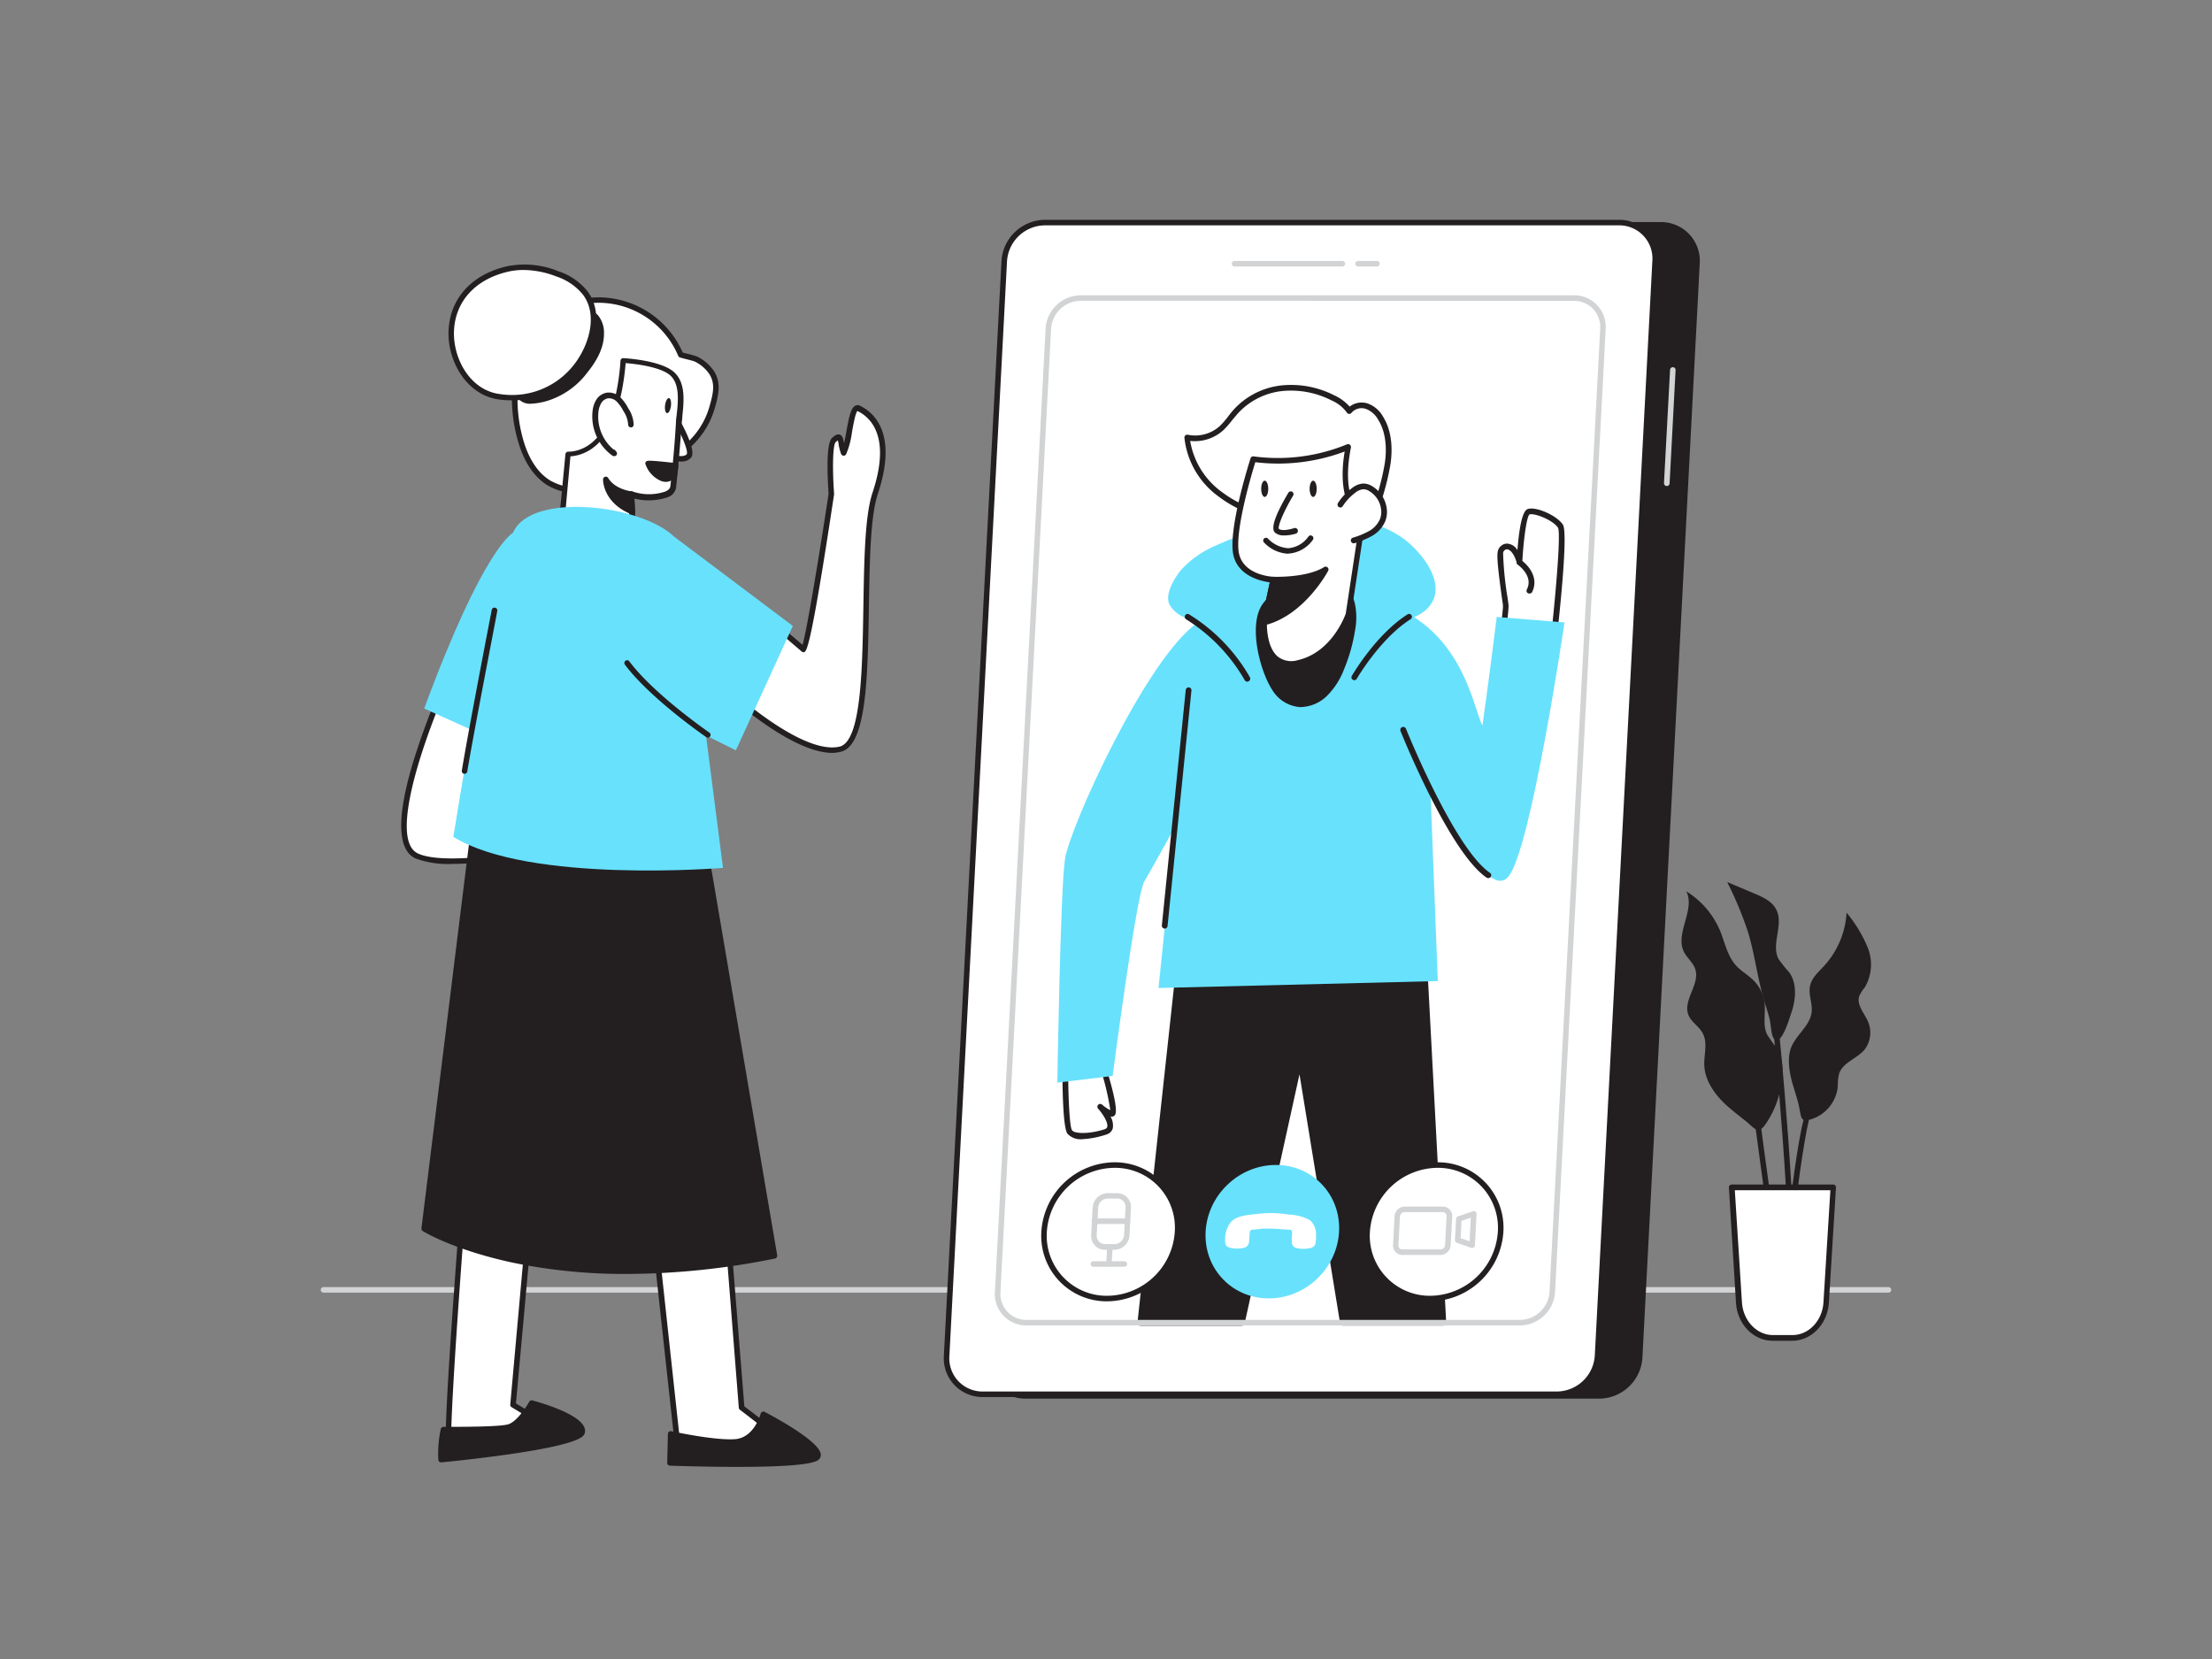 <svg xmlns="http://www.w3.org/2000/svg" viewBox="0 0 400 300"><rect x="0" y="0" width="400" height="300" fill="#808080" stroke="none"/><g id="_169_video_call_flatline" data-name="#169_video_call_flatline"><path d="M341.5,233.75H58.5a.5.5,0,0,1-.5-.5.5.5,0,0,1,.5-.5h283a.5.5,0,0,1,.5.5A.5.5,0,0,1,341.5,233.75Z" fill="#d1d3d4"/><path d="M289.22,252.48H185.46a6.55,6.55,0,0,1-6.61-7L189.27,47.57a7.43,7.43,0,0,1,7.34-7H300.37a6.54,6.54,0,0,1,6.6,7L296.56,245.51A7.44,7.44,0,0,1,289.22,252.48Z" fill="#231f20"/><path d="M289.22,252.92H185.46a7,7,0,0,1-7.05-7.44L188.83,47.55a7.88,7.88,0,0,1,7.78-7.39H300.37a7,7,0,0,1,7,7.43L297,245.53A7.89,7.89,0,0,1,289.22,252.92ZM196.61,41a7,7,0,0,0-6.9,6.55L179.29,245.53a6.11,6.11,0,0,0,6.17,6.51H289.22a7,7,0,0,0,6.9-6.56L306.53,47.55A6.1,6.1,0,0,0,300.37,41Z" fill="#231f20"/><path d="M281.55,252.13H177.79a6.55,6.55,0,0,1-6.61-7L181.6,47.22a7.43,7.43,0,0,1,7.34-7H292.7a6.54,6.54,0,0,1,6.6,7L288.89,245.16A7.44,7.44,0,0,1,281.55,252.13Z" fill="#fff"/><path d="M281.55,252.63H177.79a7,7,0,0,1-7.11-7.5L181.1,47.19a7.94,7.94,0,0,1,7.84-7.44H292.7a7,7,0,0,1,7.1,7.5L289.39,245.18A8,8,0,0,1,281.55,252.63ZM188.94,40.75a6.93,6.93,0,0,0-6.84,6.5L171.68,245.18a6,6,0,0,0,6.11,6.45H281.55a6.94,6.94,0,0,0,6.84-6.5L298.8,47.19a6,6,0,0,0-6.1-6.44Z" fill="#231f20"/><path d="M199.32,192.68s2.92,9.31,1.64,8.79a6.41,6.41,0,0,1-2-1.32s3.38,3.81,1,4.6-5.59,1.18-6.45,0-.81-12.07-.81-12.07" fill="#fff"/><path d="M195.71,206a3.22,3.22,0,0,1-2.69-1c-.88-1.22-.91-9.78-.9-12.37a.51.51,0,0,1,.51-.52h0a.52.52,0,0,1,.52.52c0,5.26.23,11.1.71,11.76s3.14.7,5.87-.18c.37-.13.46-.3.49-.43.23-.84-1-2.61-1.68-3.33a.52.52,0,0,1,.76-.7,6.2,6.2,0,0,0,1.48,1,47.09,47.09,0,0,0-1.95-8,.52.52,0,0,1,1-.31c2.64,8.43,1.93,9.09,1.69,9.31a.72.72,0,0,1-.72.13,3.21,3.21,0,0,1,.43,2.14,1.66,1.66,0,0,1-1.17,1.14A16.4,16.4,0,0,1,195.71,206Z" fill="#231f20"/><polygon points="257.38 170.81 261.01 239.18 242.84 239.18 235.06 191.5 224.56 239.18 206.2 239.18 214.01 167.41 257.38 170.81" fill="#231f20"/><path d="M261,239.7H242.84a.51.51,0,0,1-.51-.43l-7.34-45-9.92,45.06a.53.53,0,0,1-.51.4H206.2a.49.49,0,0,1-.38-.17.5.5,0,0,1-.13-.4l7.81-71.78a.52.52,0,0,1,.55-.46l43.37,3.41a.51.51,0,0,1,.47.49l3.63,68.37a.49.49,0,0,1-.14.38A.51.51,0,0,1,261,239.7Zm-17.73-1h17.18l-3.57-67.38L214.47,168l-7.69,70.71h17.37l10.41-47.28a.51.51,0,0,1,1,0Z" fill="#231f20"/><path d="M271,119.74s1.37-9.28,1.27-10.24-1.18-7.83-1-9.44,2.48-2.09,3.47,1.64c0,0,.45-8.69,1.63-9.12s4.76,1.06,5.78,2.62-1.78,25.31-1.78,25.31" fill="#fff"/><path d="M280.39,121h-.06a.51.51,0,0,1-.45-.57c1.33-11.26,2.43-23.84,1.86-25-.92-1.4-4.3-2.71-5.17-2.4-.53.46-1.1,4.86-1.29,8.66a.52.52,0,0,1-1,.11c-.48-1.76-1.29-2.51-1.83-2.47a.76.76,0,0,0-.64.75,60.2,60.2,0,0,0,.79,7.93c.1.68.17,1.18.19,1.4.1,1-1,8.8-1.27,10.36a.52.52,0,1,1-1-.15c.53-3.56,1.33-9.46,1.26-10.11,0-.2-.09-.7-.18-1.35-.46-3.33-.95-7-.79-8.21a1.79,1.79,0,0,1,1.59-1.65,2.29,2.29,0,0,1,2,1.19c.28-3.55.8-7.06,1.84-7.43,1.47-.54,5.29,1.15,6.38,2.81s-1,20-1.7,25.66A.51.51,0,0,1,280.39,121Z" fill="#231f20"/><path d="M274.76,101.7s3.27,2.23,1.81,5.12" fill="#fff"/><path d="M276.57,107.33a.5.5,0,0,1-.46-.75c1.24-2.45-1.61-4.43-1.64-4.45a.52.52,0,0,1-.13-.72.51.51,0,0,1,.72-.13c1.25.85,3.29,3.17,2,5.77A.52.52,0,0,1,276.57,107.33Z" fill="#231f20"/><path d="M247.29,108.28s-21.41-2-30.66,4.28-23.23,37.09-24.06,42.86-1.37,40.36-1.37,40.36l10-1.22s4.26-32.66,5.7-35.11,5.6-10,5.6-10l-3,29.21L260,177.41l-1.37-35.53s10.05,21.76,14.17,16.6,10.11-45.92,10.11-45.92l-12.25-1s-1.64,13.14-2.59,19.62C266.27,127.88,264.33,111.74,247.29,108.28Z" fill="#68e1fd"/><path d="M211.24,108.38c-.12-1.83,1.35-4.14,2.4-5.39a18.26,18.26,0,0,1,6.53-4.47c10.41-4.75,26.83-8.19,35.51.51,2.68,2.69,6,7.68,2.22,11.21-1.21,1.14-2.89,1.59-4.31,2.46-2.07,1.29-3.37,3.39-5.16,5-1.63,1.45-4.22,1.94-6.24,2.66-4.94,1.77-10.49,3.11-15.45,1.38-4.17-1.45-5.53-6.51-9.23-8.66a33.39,33.39,0,0,0-3.29-1.44,5.43,5.43,0,0,1-2.7-2.24A2.67,2.67,0,0,1,211.24,108.38Z" fill="#68e1fd"/><path d="M230.46,124.48a5.89,5.89,0,0,0,4.52,2.86,6.46,6.46,0,0,0,4.68-2,13.26,13.26,0,0,0,2.76-4.39,29.77,29.77,0,0,0,2-6.92,11.79,11.79,0,0,0,0-4.66,5.27,5.27,0,0,0-2.68-3.58c-3.68-1.74-11.67.51-13.51,4.55C226.51,114.12,228.43,121.35,230.46,124.48Z" fill="#231f20"/><path d="M235.21,127.86H235a6.43,6.43,0,0,1-4.94-3.1h0c-2.13-3.3-4.07-10.65-2.24-14.66.84-1.83,2.92-3.47,5.71-4.49,3.13-1.14,6.47-1.26,8.49-.3a5.71,5.71,0,0,1,3,3.92,12.39,12.39,0,0,1,0,4.86,30.79,30.79,0,0,1-2,7,13.51,13.51,0,0,1-2.88,4.56A7,7,0,0,1,235.21,127.86Zm-4.32-3.66a5.41,5.41,0,0,0,4.11,2.63,6,6,0,0,0,4.3-1.87,12.89,12.89,0,0,0,2.65-4.23,29.29,29.29,0,0,0,2-6.81,11.44,11.44,0,0,0,0-4.45,4.71,4.71,0,0,0-2.4-3.23c-1.76-.83-4.85-.7-7.69.34-2.54.92-4.41,2.36-5.13,4-1.66,3.63.21,10.64,2.17,13.67Z" fill="#231f20"/><path d="M248.81,92.13A66.86,66.86,0,0,0,251,83.75a12.2,12.2,0,0,0-1.32-8.2,4.78,4.78,0,0,0-2.5-2.11,2.93,2.93,0,0,0-3.13.89,6.92,6.92,0,0,0-3-2.39,16.75,16.75,0,0,0-9.07-1.75,13.22,13.22,0,0,0-8.42,4.18,38.16,38.16,0,0,1-2.6,3.06,7.11,7.11,0,0,1-6.22,1.69,14.71,14.71,0,0,0,6.11,10.35,28.67,28.67,0,0,0,11.41,4.68,19,19,0,0,0,6.59.48,9,9,0,0,0,5.85-3.13" fill="#fff"/><path d="M237,95.26a24,24,0,0,1-4.9-.6c-5-1.06-8.67-2.57-11.61-4.78a15.11,15.11,0,0,1-6.31-10.72.52.52,0,0,1,.18-.43.49.49,0,0,1,.45-.11,6.64,6.64,0,0,0,5.76-1.57,14.51,14.51,0,0,0,1.56-1.8c.32-.41.64-.83,1-1.22a13.7,13.7,0,0,1,8.76-4.35,17.12,17.12,0,0,1,9.35,1.79,8.32,8.32,0,0,1,2.82,2.06,3.52,3.52,0,0,1,3.22-.58,5.16,5.16,0,0,1,2.78,2.33c1.76,2.77,1.73,6.17,1.4,8.54a43.9,43.9,0,0,1-1.52,6.28c-.22.72-.43,1.44-.63,2.17a.51.51,0,1,1-1-.28c.2-.73.41-1.45.63-2.18a43.45,43.45,0,0,0,1.49-6.13c.31-2.2.34-5.35-1.25-7.85a4.29,4.29,0,0,0-2.21-1.9,2.42,2.42,0,0,0-2.57.71.52.52,0,0,1-.43.21.52.52,0,0,1-.42-.25,6.63,6.63,0,0,0-2.78-2.2A16.09,16.09,0,0,0,232,70.7a12.73,12.73,0,0,0-8.1,4c-.33.37-.64.77-1,1.17a15.82,15.82,0,0,1-1.68,1.92,7.64,7.64,0,0,1-6,1.94,14.32,14.32,0,0,0,5.83,9.31c2.82,2.11,6.38,3.56,11.21,4.59a19,19,0,0,0,6.41.47,8.43,8.43,0,0,0,5.51-2.93.51.51,0,0,1,.72-.1.52.52,0,0,1,.1.73,9.5,9.5,0,0,1-6.19,3.32A13.14,13.14,0,0,1,237,95.26Z" fill="#231f20"/><path d="M230.25,104.82l-1.66,7.74s-.47,8.83,6.18,7.31,9-8.77,9-8.77L246.4,94s-4.7-2.64-2.62-13.17A33.22,33.22,0,0,1,226.63,83S223,94.42,223.42,99.5,230.25,104.82,230.25,104.82Z" fill="#fff"/><path d="M233.31,120.56a4.46,4.46,0,0,1-2.93-1c-2.53-2.13-2.31-6.82-2.3-7l1.54-7.25c-1.68-.23-6.29-1.24-6.71-5.73-.48-5.13,3.08-16.23,3.23-16.7a.5.5,0,0,1,.56-.35,32.89,32.89,0,0,0,16.86-2.17.55.55,0,0,1,.54.06.53.53,0,0,1,.19.51c-2,10,2.32,12.6,2.37,12.62a.54.54,0,0,1,.25.53l-2.6,17.13c-.12.39-2.58,7.63-9.43,9.2A7.35,7.35,0,0,1,233.31,120.56Zm-4.21-7.89s-.18,4.3,2,6.09a4,4,0,0,0,3.6.61c6.28-1.44,8.64-8.36,8.66-8.43l2.53-16.73c-1-.79-4.17-4-2.73-12.56A34.31,34.31,0,0,1,227,83.58c-.64,2.07-3.46,11.49-3.05,15.87.43,4.57,6.09,4.84,6.33,4.85a.52.52,0,0,1,.48.63l-1.65,7.74Z" fill="#231f20"/><path d="M233.41,89.36s-3.42,5.72-2.52,6.58,3.29,0,3.29,0" fill="#fff"/><path d="M232.18,96.82a2.34,2.34,0,0,1-1.63-.52c-1-.94.78-4.43,2.43-7.2a.5.5,0,0,1,.69-.17.51.51,0,0,1,.17.69c-1.61,2.68-2.81,5.48-2.58,6,.48.46,2.07.12,2.75-.12a.5.5,0,0,1,.33,1A7.23,7.23,0,0,1,232.18,96.82Z" fill="#231f20"/><ellipse cx="237.47" cy="88.38" rx="0.64" ry="1.47" transform="translate(-0.1 0.26) rotate(-0.06)" fill="#231f20"/><ellipse cx="228.71" cy="88.38" rx="0.64" ry="1.47" transform="translate(-0.1 0.25) rotate(-0.06)" fill="#231f20"/><path d="M242.33,91.26a9.75,9.75,0,0,1,2.39-2.57,3.3,3.3,0,0,1,1.72-.74,2.63,2.63,0,0,1,1.42.43,5,5,0,0,1,2.34,3.54A4.25,4.25,0,0,1,250,94a5.08,5.08,0,0,1-2.17,2.46,14.7,14.7,0,0,1-3.06,1.29" fill="#fff"/><path d="M244.79,98.24a.5.5,0,0,1-.49-.35.51.51,0,0,1,.32-.65,14.82,14.82,0,0,0,3-1.24,4.52,4.52,0,0,0,1.95-2.2,3.59,3.59,0,0,0,.16-1.8,4.43,4.43,0,0,0-2.09-3.17,2,2,0,0,0-1.14-.36,2.65,2.65,0,0,0-1.43.64,9.13,9.13,0,0,0-2.26,2.42.51.51,0,0,1-.71.16.52.52,0,0,1-.16-.71,10.13,10.13,0,0,1,2.52-2.7,3.67,3.67,0,0,1,2-.84,3.07,3.07,0,0,1,1.71.5,5.51,5.51,0,0,1,2.58,3.91,4.64,4.64,0,0,1-.21,2.3,5.58,5.58,0,0,1-2.38,2.73A15.85,15.85,0,0,1,245,98.22.44.44,0,0,1,244.79,98.24Z" fill="#231f20"/><path d="M230.25,104.82s6.08.26,9.47-1.84c0,0-4.22,7.87-11.13,9.58Z" fill="#231f20"/><path d="M228.59,113.07a.54.54,0,0,1-.36-.14.5.5,0,0,1-.14-.48l1.65-7.74a.53.53,0,0,1,.53-.41c.06,0,6,.23,9.18-1.76a.51.51,0,0,1,.62.07.5.5,0,0,1,.1.62c-.17.33-4.4,8.09-11.46,9.83Zm2.07-7.72-1.38,6.48c4.38-1.44,7.58-5.43,9.06-7.61A23.38,23.38,0,0,1,230.66,105.35Z" fill="#231f20"/><path d="M232.9,100.13a6.43,6.43,0,0,1-4.36-2.07.5.5,0,0,1,.75-.66,5.57,5.57,0,0,0,3.62,1.73H233A4.91,4.91,0,0,0,236.62,97a.49.49,0,0,1,.7-.06.49.49,0,0,1,.07.7,5.89,5.89,0,0,1-4.4,2.47Z" fill="#231f20"/><path d="M225.54,123.27a.51.51,0,0,1-.46-.28,31.43,31.43,0,0,0-10.59-11,.52.52,0,0,1,.54-.89,31.9,31.9,0,0,1,11,11.39.51.51,0,0,1-.22.69A.53.53,0,0,1,225.54,123.27Z" fill="#231f20"/><path d="M244.9,123a.48.48,0,0,1-.26-.07.51.51,0,0,1-.19-.7c.18-.31,4.42-7.55,10.08-11.13a.51.51,0,0,1,.55.87c-5.44,3.44-9.7,10.7-9.74,10.78A.51.51,0,0,1,244.9,123Z" fill="#231f20"/><path d="M210.62,167.92h-.05a.53.53,0,0,1-.47-.57l4.32-42.59a.54.54,0,0,1,.57-.46.52.52,0,0,1,.46.57l-4.32,42.59A.52.52,0,0,1,210.62,167.92Z" fill="#231f20"/><path d="M269.11,158.79a.52.52,0,0,1-.29-.09c-6.68-4.54-15.21-25.62-15.57-26.52a.52.52,0,0,1,1-.39c.08.22,8.77,21.7,15.19,26.05a.52.52,0,0,1,.13.72A.51.51,0,0,1,269.11,158.79Z" fill="#231f20"/><path d="M274.87,239.68H185.65a5.68,5.68,0,0,1-5.74-6.06L189.08,59.4a6.41,6.41,0,0,1,6.32-6h89.22a5.7,5.7,0,0,1,5.74,6.06L281.2,233.68A6.42,6.42,0,0,1,274.87,239.68ZM195.4,54.39a5.41,5.41,0,0,0-5.33,5.06l-9.16,174.23a4.69,4.69,0,0,0,4.74,5h89.22a5.41,5.41,0,0,0,5.33-5.06L289.37,59.4a4.72,4.72,0,0,0-4.75-5Z" fill="#d1d3d4"/><ellipse cx="259.29" cy="222.75" rx="12.39" ry="11.75" transform="translate(-81.87 244.1) rotate(-44.25)" fill="#fff"/><path d="M258.65,235.32a11.85,11.85,0,0,1-11.93-12.6,13.4,13.4,0,0,1,13.2-12.54,11.84,11.84,0,0,1,11.94,12.59A13.4,13.4,0,0,1,258.65,235.32Zm1.27-24.14a12.38,12.38,0,0,0-12.2,11.59,10.85,10.85,0,0,0,10.93,11.55,12.38,12.38,0,0,0,12.21-11.6h0a10.84,10.84,0,0,0-10.94-11.54Z" fill="#231f20"/><ellipse cx="230.08" cy="222.75" rx="12.39" ry="11.75" transform="translate(-90.16 223.72) rotate(-44.25)" fill="#68e1fd"/><ellipse cx="200.87" cy="222.75" rx="12.39" ry="11.75" transform="translate(-98.44 203.34) rotate(-44.25)" fill="#fff"/><path d="M200.24,235.32a11.83,11.83,0,0,1-11.93-12.6,13.38,13.38,0,0,1,13.2-12.54,11.84,11.84,0,0,1,11.93,12.59A13.39,13.39,0,0,1,200.24,235.32Zm1.27-24.14a12.39,12.39,0,0,0-12.21,11.59,10.85,10.85,0,0,0,10.94,11.55,12.37,12.37,0,0,0,12.2-11.6,10.82,10.82,0,0,0-10.93-11.54Z" fill="#231f20"/><path d="M242.74,48.19h-19.5a.5.5,0,0,1-.5-.5.5.5,0,0,1,.5-.5h19.5a.5.5,0,0,1,.5.5A.51.51,0,0,1,242.74,48.19Z" fill="#d1d3d4"/><path d="M249,48.19h-3.42a.51.51,0,0,1-.5-.5.5.5,0,0,1,.5-.5H249a.5.5,0,0,1,.5.5A.51.51,0,0,1,249,48.19Z" fill="#d1d3d4"/><path d="M301.38,87.89h0a.51.51,0,0,1-.48-.53L302,66.9a.5.5,0,1,1,1,0l-1.08,20.46A.5.5,0,0,1,301.38,87.89Z" fill="#d1d3d4"/><path d="M201.54,226h-1.71a2.51,2.51,0,0,1-1.83-.77,2.55,2.55,0,0,1-.68-1.87l.27-5a2.76,2.76,0,0,1,2.73-2.59H202a2.48,2.48,0,0,1,2.51,2.64l-.26,5A2.77,2.77,0,0,1,201.54,226Zm-1.22-9.26a1.74,1.74,0,0,0-1.73,1.64l-.27,5a1.5,1.5,0,0,0,.41,1.13,1.48,1.48,0,0,0,1.1.46h1.71a1.75,1.75,0,0,0,1.73-1.64l.26-5a1.49,1.49,0,0,0-.4-1.13,1.52,1.52,0,0,0-1.11-.46Z" fill="#d1d3d4"/><path d="M200.52,229.07h0a.51.51,0,0,1-.47-.53l.16-3.1a.5.5,0,0,1,.53-.47.48.48,0,0,1,.47.52L201,228.6A.5.5,0,0,1,200.52,229.07Z" fill="#d1d3d4"/><path d="M203.32,229.07h-5.6a.5.5,0,1,1,0-1h5.6a.5.5,0,0,1,0,1Z" fill="#d1d3d4"/><path d="M203.9,221.33h-6a.5.5,0,0,1,0-1h6a.5.5,0,0,1,0,1Z" fill="#d1d3d4"/><path d="M260.49,226.93h-6.88a1.68,1.68,0,0,1-1.7-1.8l.27-5.19a1.87,1.87,0,0,1,1.84-1.75h6.88a1.68,1.68,0,0,1,1.24.53,1.71,1.71,0,0,1,.47,1.27l-.28,5.2A1.86,1.86,0,0,1,260.49,226.93ZM254,219.19a.85.85,0,0,0-.84.8l-.28,5.2a.69.69,0,0,0,.71.74h6.88a.84.84,0,0,0,.84-.8l.28-5.19a.72.72,0,0,0-.19-.53.71.71,0,0,0-.52-.22Z" fill="#d1d3d4"/><path d="M266.21,225.65a.45.45,0,0,1-.16,0l-2.61-.91a.52.52,0,0,1-.34-.5l.21-3.84a.48.48,0,0,1,.33-.44l2.71-.92a.51.51,0,0,1,.46.08.49.49,0,0,1,.2.42l-.3,5.67a.52.52,0,0,1-.22.39A.54.54,0,0,1,266.21,225.65Zm-2.09-1.76,1.63.57.22-4.27-1.68.57Z" fill="#d1d3d4"/><path d="M230,219.36a22.77,22.77,0,0,0-2.74.16c-1.54.18-4,.29-4.93,1.8a5.29,5.29,0,0,0-.76,3.4.9.9,0,0,0,.66.85,5.37,5.37,0,0,0,2.73.07,1.14,1.14,0,0,0,.9-1.07c.07-.5.09-1,.11-1.5s.18-.68.48-.7c1.25-.08,1.5-.21,2.74-.2,1.59,0,2.17.11,3.76.19.7,0,.74.15.67.95a7.72,7.72,0,0,0,0,1.36,1,1,0,0,0,.75,1,5.37,5.37,0,0,0,2.64,0,1.1,1.1,0,0,0,.9-1,6.46,6.46,0,0,0,.07-1.32,3.38,3.38,0,0,0-1.11-2.71,8.35,8.35,0,0,0-3.74-1A23.14,23.14,0,0,0,230,219.36Z" fill="#fff"/><path d="M80.74,123.15S68,151.27,75.33,154.77,112.54,151,112.54,151l-1.77-14.1Z" fill="#fff"/><path d="M81.83,156.22a17,17,0,0,1-6.72-1c-3.3-1.58-3.41-7.54-.31-17.72a137.71,137.71,0,0,1,5.49-14.56.45.45,0,0,1,.28-.26.5.5,0,0,1,.38,0l30,13.78a.49.49,0,0,1,.29.39L113,151a.5.5,0,0,1-.38.55C111.68,151.75,93.08,156.22,81.83,156.22ZM81,123.81c-3.58,8-11,27.86-5.45,30.51,6.63,3.15,32.75-2.81,36.45-3.68l-1.68-13.38Z" fill="#231f20"/><path d="M92.8,96.33s-5.25,2.39-16.09,31.8l15.08,6.79Z" fill="#68e1fd"/><path d="M131.53,124.88s13.09,12.15,20.34,10.64,3-36.12,6.38-46.27c3.67-11-.87-14.35-3-15.38-1.48-.72-1.66,6.34-2.71,8.08-.75-2-.27-3.76-1.8-2.32-1.08,1-.44,9.73-.44,9.73s-4.25,28.1-5,28.12l-5.84-5" fill="#fff"/><path d="M150.54,136.15c-7.52,0-18.84-10.43-19.35-10.9a.5.5,0,0,1,.68-.74c.13.12,13,12,19.89,10.52,4-.83,4.18-14,4.37-25.56.14-8.35.27-16.25,1.65-20.38,3.35-10.06-.27-13.57-2.72-14.77-.35.23-.76,2.5-1,3.85a14.71,14.71,0,0,1-1.07,4,.5.5,0,0,1-.89-.08,9.57,9.57,0,0,1-.46-1.78c0-.22-.1-.5-.15-.67a3.13,3.13,0,0,0-.37.32c-.57.53-.59,5.25-.29,9.32a.41.41,0,0,1,0,.11c-4.31,28.53-5,28.54-5.52,28.55a.48.48,0,0,1-.33-.12l-5.85-5a.51.51,0,0,1-.05-.71.5.5,0,0,1,.7-.06l5.35,4.56c.86-3,3.28-17.88,4.71-27.33-.16-2.16-.56-9,.6-10.07.44-.42.92-.78,1.41-.62s.64.76.78,1.51v.07c.16-.67.3-1.46.44-2.23.47-2.58.79-4.17,1.6-4.58a.93.93,0,0,1,.83,0c2.74,1.34,6.82,5.2,3.23,16-1.33,4-1.46,11.8-1.6,20.08-.21,13.13-.42,25.53-5.16,26.52A7.38,7.38,0,0,1,150.54,136.15Z" fill="#231f20"/><path d="M81.29,262.61c1.21.56,21-2.19,19.53-3.42s-8-5.15-8-5.15l3.8-41.81-11.83-6.44S80.08,262,81.29,262.61Z" fill="#fff"/><path d="M82.15,263.17a3.46,3.46,0,0,1-1.08-.11h0c-.5-.23-1.06-.5,1-29.11,1-14,2.17-28.06,2.18-28.2a.49.49,0,0,1,.26-.4.51.51,0,0,1,.48,0l11.83,6.44a.51.51,0,0,1,.25.49l-3.77,41.5c1.27.76,6.49,3.92,7.85,5a.66.66,0,0,1,.16.89C100.43,261.07,86.33,263.17,82.15,263.17Zm-.5-1c2.07.2,16.07-1.71,18.52-2.86-1.93-1.41-7.6-4.81-7.66-4.85a.48.48,0,0,1-.24-.47L96,212.52l-10.87-5.93C83.42,227.83,81.12,259.12,81.65,262.18Z" fill="#231f20"/><path d="M117.89,218.66l4.8,44s23.38,2.27,22.17.66-10.74-8.83-10.74-8.83L131,215.92Z" fill="#fff"/><path d="M140.88,264.42c-4.55,0-11.82-.59-18.24-1.21a.51.51,0,0,1-.45-.45l-4.8-44a.51.51,0,0,1,.4-.54l13.14-2.74a.51.51,0,0,1,.41.09.5.5,0,0,1,.19.36l3.07,38.39c1.36,1,9.5,7.25,10.66,8.8a.66.66,0,0,1,.07.72C145.07,264.24,143.39,264.42,140.88,264.42Zm-17.74-2.17c9,.86,18.83,1.48,21,1.07-1.66-1.7-7.9-6.53-10.34-8.39a.49.49,0,0,1-.2-.35l-3-38.06-12.14,2.53Z" fill="#231f20"/><path d="M86.15,145.87l-9.44,76.31s21.38,13.34,63.34,4.91l-12.93-75.72Z" fill="#231f20"/><path d="M113.4,230.37a99.48,99.48,0,0,1-20.86-2.08C82,226,76.66,222.75,76.44,222.61a.52.52,0,0,1-.23-.49l9.44-76.31a.53.53,0,0,1,.19-.34.5.5,0,0,1,.37-.1l41,5.5a.51.51,0,0,1,.43.41L140.54,227a.51.51,0,0,1-.39.58A136.18,136.18,0,0,1,113.4,230.37Zm-36.16-8.45c2.61,1.46,23.78,12.38,62.23,4.77l-12.78-74.88-40.11-5.38Z" fill="#231f20"/><path d="M105.91,88.7a11.19,11.19,0,0,1-6.69-1.38c-2.58-1.58-4.13-4.43-5-7.33-3.13-10.45-.13-24.31,12.64-25.66a16.13,16.13,0,0,1,16.24,9.82c0,.06,2.45.62,2.75.77a7.25,7.25,0,0,1,2.78,2.37c1.28,1.93.83,3.92.22,6.09a14.59,14.59,0,0,1-9,10c-2.19.75-3.06.55-4.78,1.89a14.13,14.13,0,0,1-5.94,3A21.84,21.84,0,0,1,105.91,88.7Z" fill="#fff"/><path d="M104.81,89.24A11,11,0,0,1,99,87.75c-2.35-1.44-4.16-4.08-5.22-7.62C91.61,73,92.4,65.43,95.79,60.32a14.62,14.62,0,0,1,11-6.49,16.66,16.66,0,0,1,16.67,9.92l.83.22a15,15,0,0,1,1.76.5,7.8,7.8,0,0,1,3,2.55c1.37,2.06.94,4.16.29,6.49A15.16,15.16,0,0,1,120,83.81c-.71.25-1.28.39-1.79.52a6.33,6.33,0,0,0-2.84,1.3,14.57,14.57,0,0,1-6.13,3.05,22.19,22.19,0,0,1-3.33.52h0C105.56,89.22,105.18,89.24,104.81,89.24Zm1.1-.54h0Zm2.46-33.95a14.41,14.41,0,0,0-1.46.07,13.47,13.47,0,0,0-10.28,6c-3.19,4.8-3.95,12.24-1.93,19,.69,2.31,2.08,5.4,4.78,7.06a10.68,10.68,0,0,0,6.39,1.3h0a19.9,19.9,0,0,0,3.17-.49,13.85,13.85,0,0,0,5.75-2.87A7.21,7.21,0,0,1,118,83.36c.48-.12,1-.26,1.71-.49a14.15,14.15,0,0,0,8.66-9.63c.61-2.16,1-3.95-.15-5.67a6.84,6.84,0,0,0-2.6-2.2c-.15-.07-1-.3-1.56-.43-1.31-.34-1.31-.34-1.42-.6A15.68,15.68,0,0,0,108.37,54.75Z" fill="#231f20"/><path d="M122,75.27s3.46,6,2.6,7.12-3.42.21-3.42.21" fill="#fff"/><path d="M123.1,83.46a6.52,6.52,0,0,1-2.11-.4.5.5,0,1,1,.34-.93c.58.21,2.34.65,2.85,0,.34-.49-.89-3.56-2.64-6.57a.5.5,0,0,1,.19-.68.5.5,0,0,1,.68.18c1.09,1.88,3.53,6.4,2.58,7.67A2.25,2.25,0,0,1,123.1,83.46Z" fill="#231f20"/><path d="M121.61,67.62c2.31,2.12,1.36,6.25,1.18,9q-.39,5.73-1,11.44c-.27,2.41-6.55,2.09-7.61,1.3l.41,9.63-12.88-5.83,1.07-11s4.15.28,6.89-4.51,3.09-12.39,3.09-12.39S119.36,65.55,121.61,67.62Z" fill="#fff"/><path d="M114.56,99.46a.45.45,0,0,1-.2,0l-12.88-5.84a.48.48,0,0,1-.29-.5l1.06-11a.52.52,0,0,1,.53-.45c.16,0,3.88.18,6.42-4.26,2.65-4.63,3-12.09,3-12.16a.46.46,0,0,1,.16-.35.49.49,0,0,1,.36-.13c.28,0,6.85.38,9.2,2.55,2.1,1.93,1.75,5.25,1.47,7.91,0,.51-.1,1-.13,1.46-.26,3.81-.6,7.66-1,11.46a2.23,2.23,0,0,1-1.53,1.77,10.73,10.73,0,0,1-6,.24l.38,8.85a.5.5,0,0,1-.22.44A.54.54,0,0,1,114.56,99.46Zm-12.34-6.64L114,98.17l-.38-8.81a.5.5,0,0,1,.26-.47.53.53,0,0,1,.54,0,9.27,9.27,0,0,0,5.88,0c.58-.25.89-.58.93-1,.43-3.78.78-7.62,1-11.42,0-.46.08-1,.14-1.5.26-2.44.58-5.47-1.15-7.07h0c-1.75-1.6-6.53-2.12-8.09-2.24-.13,1.8-.73,7.92-3.12,12.09s-5.63,4.69-6.86,4.77Z" fill="#231f20"/><path d="M122,97.14c-5.84-5.86-26-8.3-29.23-.81s-10.79,55-10.79,55c13.76,8.51,48.76,5.61,48.76,5.61l-3.25-25.33S128.34,103.47,122,97.14Z" fill="#68e1fd"/><path d="M114.15,89.33s-3.21-.34-4.6-2.66c0,0-.08,3.86,4.8,5.84Z" fill="#231f20"/><path d="M114.35,93a.57.57,0,0,1-.18,0c-5.15-2.09-5.12-6.15-5.12-6.32a.51.51,0,0,1,.38-.47.48.48,0,0,1,.55.23c1.24,2.07,4.19,2.41,4.22,2.42a.5.5,0,0,1,.45.46l.2,3.18a.5.5,0,0,1-.2.44A.53.53,0,0,1,114.35,93Zm-3.9-4.62a6.75,6.75,0,0,0,3.35,3.33l-.13-2A8.1,8.1,0,0,1,110.45,88.39Z" fill="#231f20"/><ellipse cx="120.79" cy="73.35" rx="1.37" ry="0.54" transform="translate(32.52 183.7) rotate(-82.61)" fill="#231f20"/><path d="M114.07,76.77a5.14,5.14,0,0,0-.92-2.69,7.29,7.29,0,0,0-1.28-1.82,2.5,2.5,0,0,0-2-.75,2.37,2.37,0,0,0-1.57,1.1,4.51,4.51,0,0,0-.59,1.87,8.23,8.23,0,0,0,3.36,7.5l-.2-.24" fill="#fff"/><path d="M111,82.48a.42.42,0,0,1-.28-.1,8.75,8.75,0,0,1-3.57-8,4.86,4.86,0,0,1,.67-2.08A2.78,2.78,0,0,1,109.78,71a3,3,0,0,1,2.43.88,7.73,7.73,0,0,1,1.38,1.93,5.68,5.68,0,0,1,1,3,.5.5,0,0,1-.52.48.51.51,0,0,1-.48-.53,4.9,4.9,0,0,0-.85-2.41,6.91,6.91,0,0,0-1.19-1.7,2,2,0,0,0-1.61-.62,1.83,1.83,0,0,0-1.22.87,4,4,0,0,0-.51,1.66,7.77,7.77,0,0,0,2.71,6.7.44.44,0,0,1,.33.18l.2.24a.5.5,0,0,1,0,.66A.52.52,0,0,1,111,82.48Z" fill="#231f20"/><path d="M79.76,263.94s25-2.36,25.53-5-9.15-5.21-9.15-5.21S94.05,257.49,92,258s-11.83.48-11.83.48A20.17,20.17,0,0,0,79.76,263.94Z" fill="#231f20"/><path d="M79.76,264.44a.54.54,0,0,1-.32-.11.51.51,0,0,1-.17-.34,20.79,20.79,0,0,1,.44-5.58.51.51,0,0,1,.49-.39h0c3.37,0,10.15,0,11.69-.46s3.25-3.09,3.81-4.08a.49.49,0,0,1,.56-.24c1.68.45,10.06,2.83,9.51,5.78-.12.65-.37,2-13.36,3.91-6.26.91-12.55,1.51-12.61,1.51Zm.85-5.42a20.18,20.18,0,0,0-.38,4.38c11.57-1.12,24.12-3.16,24.57-4.56.27-1.44-4.74-3.51-8.42-4.54-.59,1-2.38,3.72-4.21,4.22S82.51,259,80.61,259Z" fill="#231f20"/><path d="M121.15,264.54l.13-5.24s7.72,1.71,11.64,1.45,5.11-5,5.11-5,11.6,6,9.69,7.85S121.15,264.54,121.15,264.54Z" fill="#231f20"/><path d="M133.34,265.26c-5.28,0-10.37-.16-12.21-.22a.5.5,0,0,1-.48-.51l.13-5.25a.56.56,0,0,1,.19-.38.52.52,0,0,1,.42-.09c.08,0,7.71,1.69,11.49,1.44,3.51-.23,4.66-4.56,4.67-4.6a.51.51,0,0,1,.28-.34.5.5,0,0,1,.43,0c1.64.85,9.83,5.24,10.16,7.63a1.14,1.14,0,0,1-.36,1C147,265,140,265.26,133.34,265.26Zm-11.68-1.2c11.73.4,24.6.25,25.72-.81a.15.15,0,0,0,.05-.15c-.18-1.32-5.26-4.55-9.1-6.61-.49,1.36-2,4.54-5.38,4.76s-9.28-.94-11.18-1.34Z" fill="#231f20"/><polygon points="122.03 97.14 143.37 113.19 133.07 135.68 116.61 127.53 122.03 97.14" fill="#68e1fd"/><path d="M128,133.39a.49.49,0,0,1-.28-.09c-.41-.28-10.13-7-14.72-13.11a.51.51,0,0,1,.1-.7.5.5,0,0,1,.7.1c4.49,6,14.39,12.82,14.48,12.89a.5.5,0,0,1-.28.91Z" fill="#231f20"/><path d="M99.67,71.73A13.93,13.93,0,0,0,105.83,67a11.18,11.18,0,0,0,2.89-6.7,4.52,4.52,0,0,0-1-3,4.35,4.35,0,0,0-4.85-.81,11.24,11.24,0,0,0-4,3.32C95.26,64.05,88.71,75.43,99.67,71.73Z" fill="#231f20"/><path d="M96.09,73a2.81,2.81,0,0,1-2.53-1.1C91.7,69.1,96.17,62.22,98.5,59.5a11.55,11.55,0,0,1,4.2-3.45,4.86,4.86,0,0,1,5.42.94,5,5,0,0,1,1.1,3.36c0,2.24-1,4.53-3,7a14.34,14.34,0,0,1-6.39,4.84h0A12.1,12.1,0,0,1,96.09,73Zm8.75-16.33a4.64,4.64,0,0,0-1.76.35,10.65,10.65,0,0,0-3.82,3.17c-2.9,3.38-6.15,9.26-4.87,11.15.6.9,2.37.88,5.12,0a13.45,13.45,0,0,0,5.93-4.53c1.85-2.29,2.76-4.38,2.78-6.39a4.07,4.07,0,0,0-.85-2.69A3.3,3.3,0,0,0,104.84,56.63Zm-5.17,15.1h0Z" fill="#231f20"/><path d="M104.66,65.63c2.58-3.7,3.87-9,1.21-12.61a11,11,0,0,0-5.07-3.5,15.62,15.62,0,0,0-8.9-.9c-5.53,1.22-10,5-10.28,11.07-.29,5.43,3.17,11.37,8.73,12.06A14.71,14.71,0,0,0,104.66,65.63Z" fill="#fff"/><path d="M92.53,72.39a19,19,0,0,1-2.24-.14c-6-.76-9.46-7.12-9.17-12.58.3-5.81,4.29-10.13,10.68-11.54a16.15,16.15,0,0,1,9.18.92,11.26,11.26,0,0,1,5.3,3.67c2.83,3.87,1.43,9.42-1.21,13.2h0A14.92,14.92,0,0,1,92.53,72.39ZM94.7,48.82A12.46,12.46,0,0,0,92,49.1c-5.92,1.32-9.62,5.28-9.9,10.62-.25,5,2.84,10.85,8.3,11.54a14.18,14.18,0,0,0,13.84-5.92c2.44-3.48,3.76-8.55,1.22-12A10.33,10.33,0,0,0,100.62,50,16.76,16.76,0,0,0,94.7,48.82Zm10,16.81h0Z" fill="#231f20"/><path d="M84,139.93h-.08a.51.51,0,0,1-.41-.58c1.31-7.92,5.37-28.85,5.41-29.06a.5.5,0,0,1,1,.19c0,.21-4.1,21.13-5.42,29A.49.49,0,0,1,84,139.93Z" fill="#231f20"/><path d="M122.16,84.24a48.9,48.9,0,0,0-5-.4,4.82,4.82,0,0,0,2.58,2.68A1.81,1.81,0,0,0,122,85.45Z" fill="#231f20"/><path d="M120.42,87.14a2.4,2.4,0,0,1-.83-.15,5.06,5.06,0,0,1-2.91-3.19.54.54,0,0,1,.18-.35c.19-.16.34-.28,5.36.29a.5.5,0,0,1,.44.55l-.13,1.21a.28.28,0,0,1,0,.13A2.34,2.34,0,0,1,120.42,87.14ZM118,84.33a4.16,4.16,0,0,0,2,1.72,1.27,1.27,0,0,0,1.63-.73l.06-.64C120.22,84.53,118.79,84.39,118,84.33Z" fill="#231f20"/><path d="M322.31,193.9a7.88,7.88,0,0,0-.89-4.2,28.55,28.55,0,0,1-1.89-2.66c-.8-1.7-.24-3.71-.43-5.59a6.93,6.93,0,0,0-2-4.16c-1-1-2.24-1.67-3.18-2.7-1.53-1.7-2-4.08-2.84-6.2a15.48,15.48,0,0,0-6.14-7.21c1.68,3.36-2.14,7.64-.41,11,.55,1.06,1.59,1.83,2,3,1,2.71-2.26,5.64-1.22,8.33.51,1.34,2,2.12,2.62,3.39.9,1.71.19,3.79.26,5.73.11,2.67,1.73,5.06,3.66,6.91,1.21,1.15,2.54,2.15,3.84,3.19,1.56,1.24,2.21,2.55,3.58.55A17.2,17.2,0,0,0,322.31,193.9Z" fill="#231f20"/><path d="M324,195.43c-.5-2.06-.85-4.31,0-6.26,1-2.2,3.33-3.76,3.6-6.15.19-1.56-.61-3.14-.3-4.69s1.58-2.59,2.62-3.73a15.64,15.64,0,0,0,4-9.55,24,24,0,0,1,3.84,6.35,8.13,8.13,0,0,1-.56,7.17,6.71,6.71,0,0,0-1,1.59c-.47,1.52.83,2.94,1.51,4.39a5.05,5.05,0,0,1-.48,5.18c-1.36,1.7-4,2.36-4.67,4.44a10.19,10.19,0,0,0-.23,2.35,6.92,6.92,0,0,1-5,5.93c-1.61.39-1.58-.25-1.87-1.61C325.18,199,324.48,197.25,324,195.43Z" fill="#231f20"/><path d="M318.9,180.57c-1.14-4-1.61-8.12-2.82-12.07a66,66,0,0,0-3.75-9l4.92,2.08c1.58.66,3.29,1.45,4,3,1.3,2.69-1,6.13.34,8.79a21.37,21.37,0,0,0,1.95,2.45c1.44,2,1.22,4.83.43,7.2-.35,1-1.84,6.29-3.17,4.82-.54-.58-.58-2.77-.8-3.57C319.68,183,319.26,181.81,318.9,180.57Z" fill="#231f20"/><path d="M321.52,233.32c-1-6.49-4.06-29.36-4.09-29.59l1-.13c0,.23,3.11,23.09,4.09,29.57Z" fill="#231f20"/><path d="M322.82,239.44h-1c.06-7.7,3.28-37.19,5.14-39.22l.74.67C326.29,202.43,322.88,230.89,322.82,239.44Z" fill="#231f20"/><path d="M324.49,238l-1,0c.74-16.6-2.79-51.49-2.82-51.84l1-.1C321.7,186.34,325.23,221.3,324.49,238Z" fill="#231f20"/><path d="M313.16,214.72h18.33l-1.29,20.82c-.22,3.6-2.89,6.39-6.11,6.39h-3.54c-3.22,0-5.89-2.79-6.11-6.39Z" fill="#fff"/><path d="M324.09,242.45h-3.54c-3.48,0-6.39-3-6.63-6.88l-1.28-20.82a.51.51,0,0,1,.52-.55h18.33a.51.51,0,0,1,.37.16.52.52,0,0,1,.14.39l-1.28,20.82C330.48,239.43,327.57,242.45,324.09,242.45Zm-10.38-27.22L315,235.5c.21,3.32,2.67,5.92,5.6,5.92h3.54c2.94,0,5.4-2.6,5.6-5.92l1.25-20.27Z" fill="#231f20"/></g></svg>